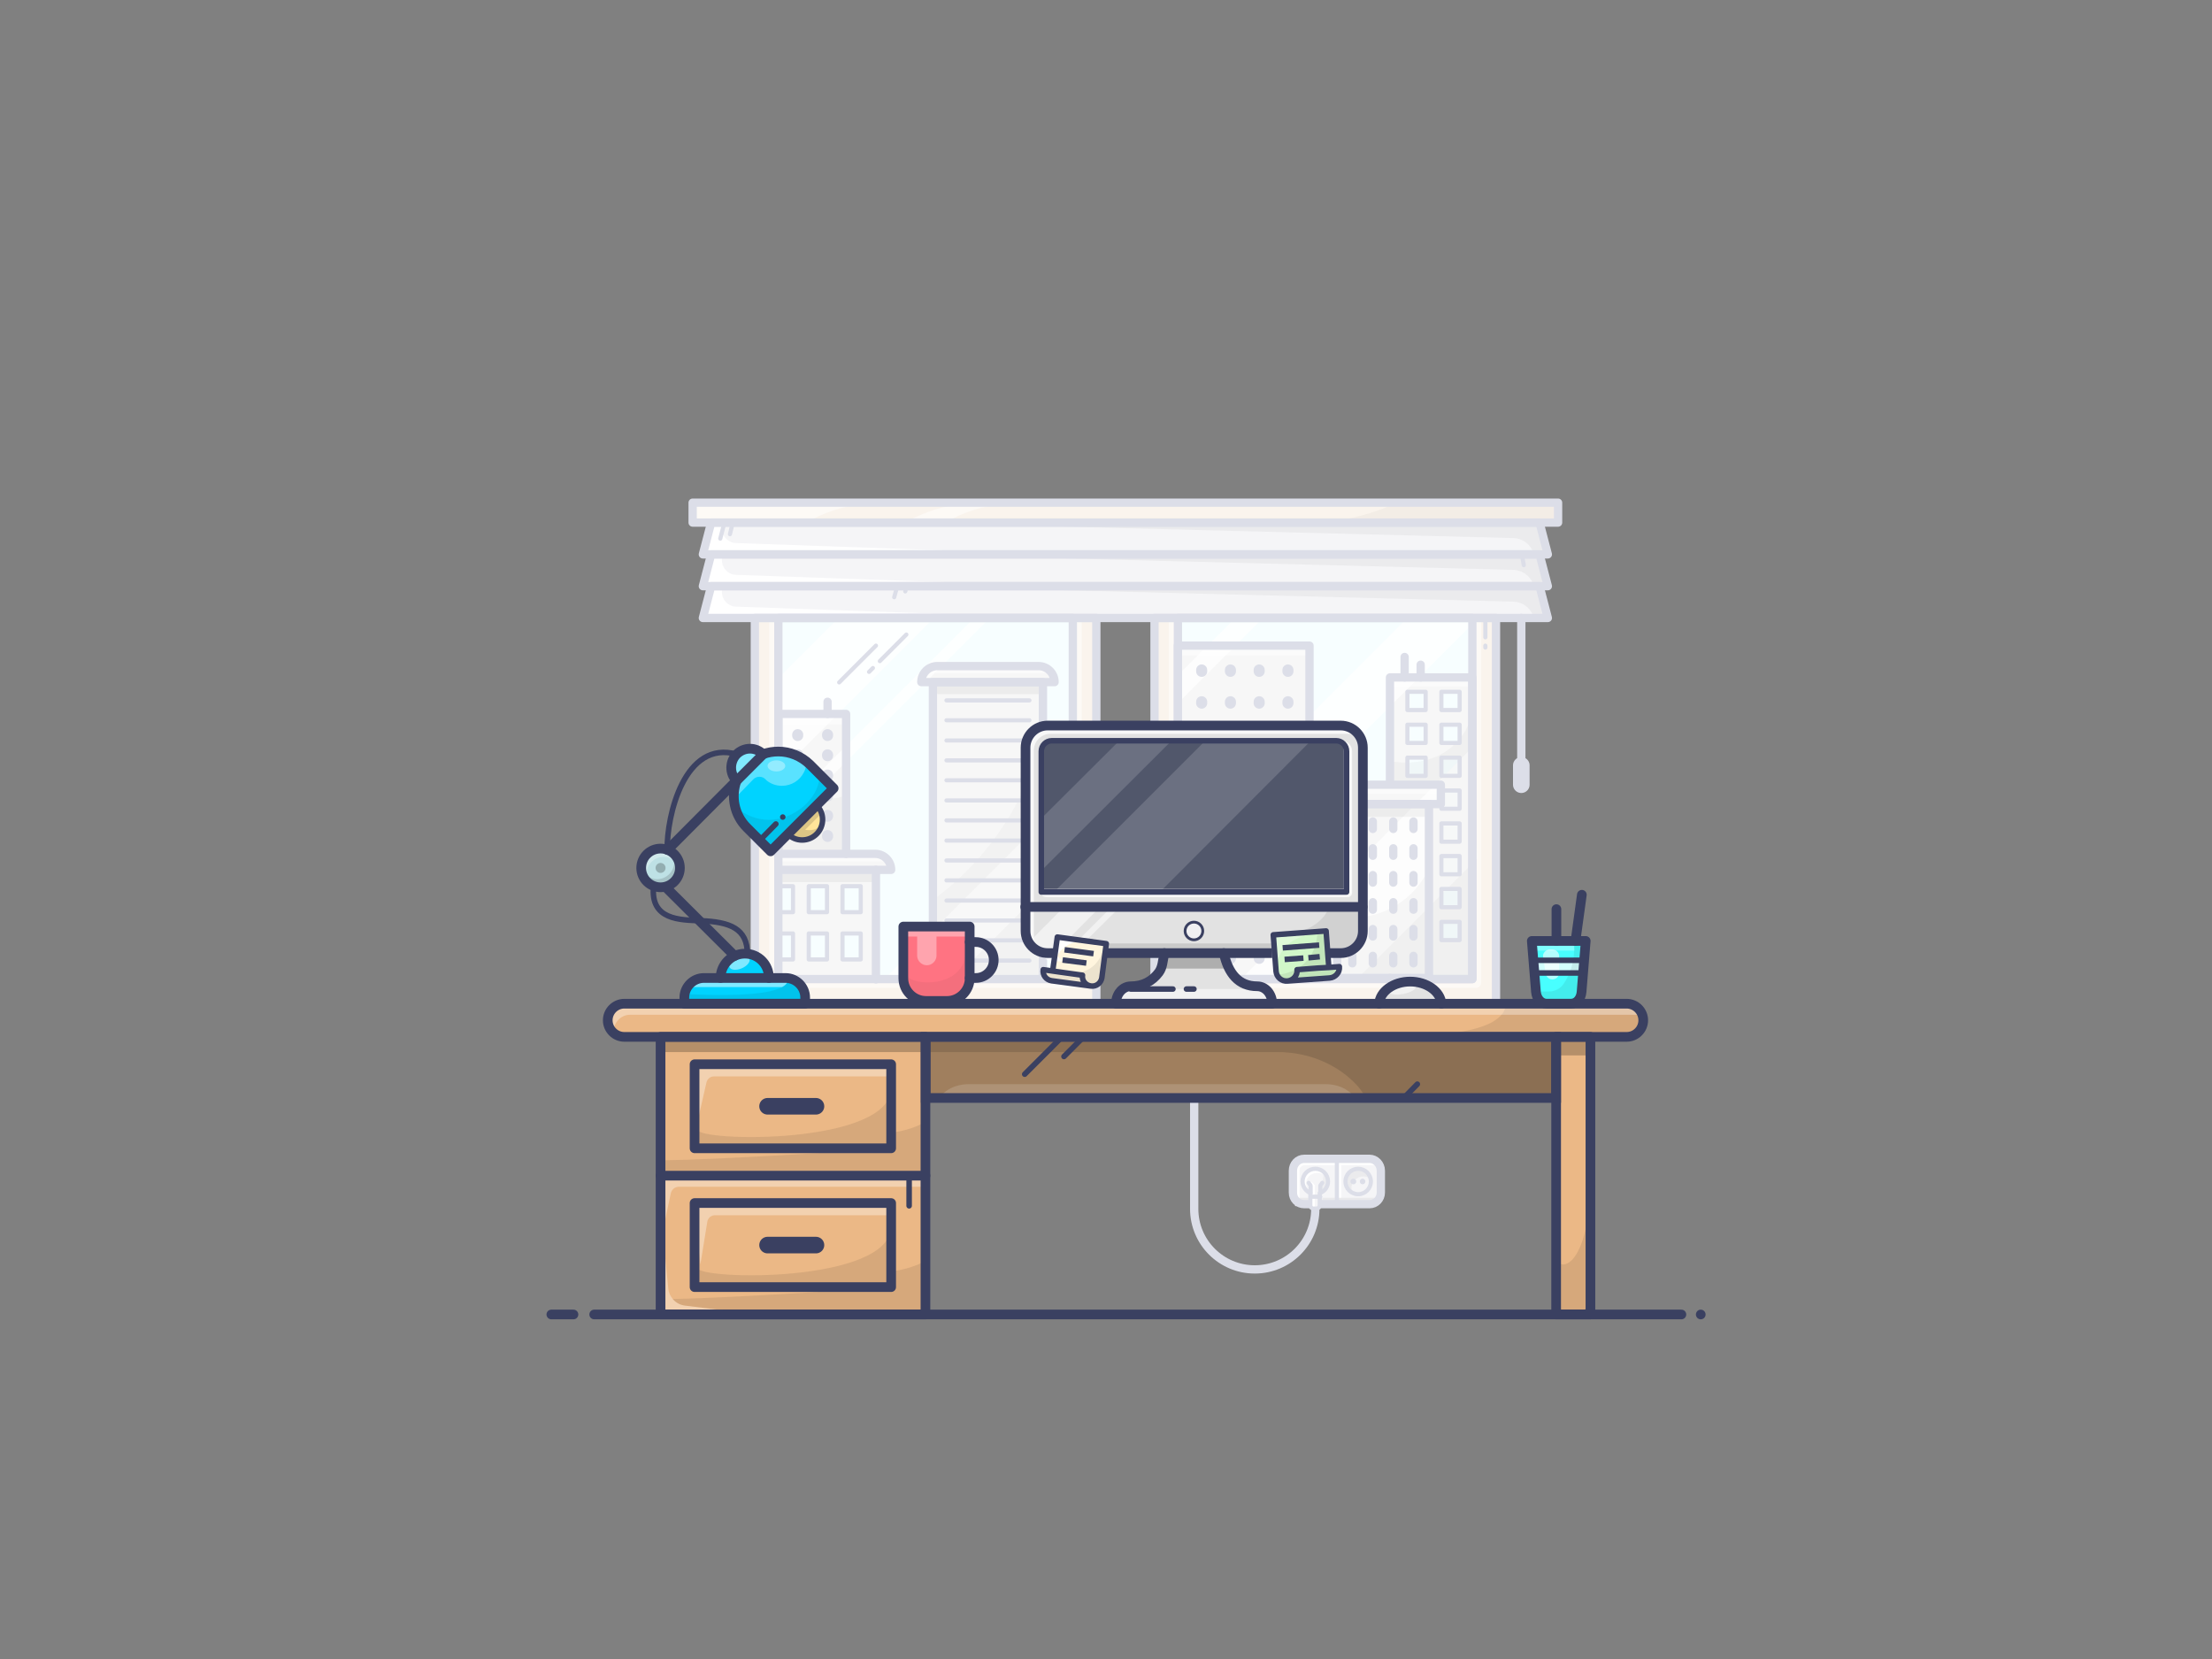 <?xml version="1.0" encoding="utf-8"?>
<!-- Generator: Adobe Illustrator 21.0.0, SVG Export Plug-In . SVG Version: 6.00 Build 0)  -->
<svg version="1.1" xmlns="http://www.w3.org/2000/svg" xmlns:xlink="http://www.w3.org/1999/xlink" x="0px" y="0px"
	 viewBox="0 0 800 600" style="enable-background:new 0 0 800 600;" xml:space="preserve">
<rect x="0" y="0" width="800" height="600" fill="#808080" stroke="none"/>
<style type="text/css">
	.st0{fill:#FAF4ED;}
	.st1{fill:#F5F5F7;}
	.st2{fill:#F7F7F7;}
	.st3{fill:#F7FEFF;}
	.st4{opacity:4.000000e-02;fill:#141414;}
	.st5{fill:#FFFFFF;}
	.st6{opacity:5.000000e-02;fill:#141414;}
	.st7{opacity:3.000000e-02;fill:#141414;}
	.st8{opacity:0.5;fill:#FFFFFF;}
	.st9{opacity:0.75;fill:#FFFFFF;}
	.st10{opacity:0.7;fill:#FFFFFF;}
	.st11{opacity:2.000000e-02;fill:#141414;}
	.st12{fill:#141414;}
	.st13{fill:none;stroke:#DCDEE8;stroke-width:3;stroke-linecap:round;stroke-linejoin:round;stroke-miterlimit:10;}
	.st14{fill:none;stroke:#DCDEE8;stroke-width:6;stroke-linecap:round;stroke-linejoin:round;stroke-miterlimit:10;}
	.st15{fill:none;stroke:#DCDEE8;stroke-width:1.5;stroke-linecap:round;stroke-linejoin:round;stroke-miterlimit:10;}
	.st16{fill:none;stroke:#DCDEE8;stroke-width:4;stroke-linecap:round;stroke-linejoin:round;stroke-miterlimit:10;}
	.st17{fill:none;stroke:#DCDEE8;stroke-width:2;stroke-linecap:round;stroke-linejoin:round;stroke-miterlimit:10;}
	.st18{fill:none;stroke:#DCDEE8;stroke-width:3;stroke-linejoin:round;stroke-miterlimit:10;}
	.st19{fill:#EBB886;}
	.st20{fill:#48FFFF;}
	.st21{fill:#D2FFFE;}
	.st22{fill:#E2E2E2;}
	.st23{fill:#51576B;}
	.st24{fill:#D1F7C9;}
	.st25{fill:#FFF5DE;}
	.st26{fill:#FF7382;}
	.st27{fill:#00D3FF;}
	.st28{fill:#FFE499;}
	.st29{fill:#BEE1E5;}
	.st30{opacity:0.35;fill:#141414;}
	.st31{opacity:0.35;fill:#FFFFFF;}
	.st32{opacity:0.15;fill:#FFFFFF;}
	.st33{opacity:8.000000e-02;fill:#141414;}
	.st34{opacity:0.12;fill:#141414;}
	.st35{opacity:0.3;fill:#FFFFFF;}
	.st36{opacity:0.25;fill:#141414;}
	.st37{opacity:0.15;fill:#141414;}
	.st38{opacity:0.1;fill:#141414;}
	.st39{opacity:0.59;fill:#FFFFFF;}
	.st40{fill:none;stroke:#3A4061;stroke-width:2;stroke-linecap:round;stroke-linejoin:round;stroke-miterlimit:10;}
	.st41{fill:none;stroke:#3A4061;stroke-width:4;stroke-linecap:round;stroke-linejoin:round;stroke-miterlimit:10;}
	.st42{fill:#F0F0F2;stroke:#3A4061;stroke-miterlimit:10;}
	.st43{fill:none;stroke:#3A4061;stroke-width:6;stroke-linecap:round;stroke-linejoin:round;stroke-miterlimit:10;}
	.st44{fill:none;stroke:#3A4061;stroke-width:2;stroke-linejoin:round;stroke-miterlimit:10;}
	.st45{fill:none;stroke:#3A4061;stroke-width:3.5;stroke-linejoin:round;stroke-miterlimit:10;}
	.st46{fill:none;stroke:#3A4061;stroke-width:3.5;stroke-linecap:round;stroke-linejoin:round;stroke-miterlimit:10;}
	.st47{fill:none;stroke:#3A4061;stroke-width:3.5;stroke-miterlimit:10;}
</style>
<g id="background">
	<g id="colors_1_">
		<g id="XMLID_2_">
			<g>
				<polygon class="st0" points="563.5,181.8 563.5,189 556.8,189 265,189 262,189 257.2,189 250.5,189 250.5,181.8 				"/>
				<polygon class="st1" points="556.8,189 559.8,200.5 556.8,200.5 550.4,200.5 257.2,200.5 254.2,200.5 257.2,189 262,189 
					265,189 				"/>
				<polygon class="st1" points="556.8,200.5 559.8,212 556.8,212 327.9,212 324.5,212 257.2,212 254.2,212 257.2,200.5 
					550.4,200.5 				"/>
				<polygon class="st1" points="556.8,212 559.8,223.5 550.2,223.5 541,223.5 537.2,223.5 532.5,223.5 426,223.5 417.5,223.5 
					396.5,223.5 388,223.5 281.5,223.5 273,223.5 254.2,223.5 257.2,212 324.5,212 327.9,212 				"/>
				<polygon class="st0" points="541,223.5 541,363 417.5,363 417.5,223.5 426,223.5 426,233.5 426,354.1 473.7,354.1 502.7,354.1 
					532.5,354.1 532.5,245 532.5,223.5 537.2,223.5 				"/>
				<path class="st2" d="M532.5,245v109.1h-29.9v-0.4h14.1v-62.9h4.3v-7h-18.4v-0.2V245h5.3h5.8H532.5z M527.9,340v-6.6h-6.6v6.6
					H527.9z M527.9,328.1v-6.6h-6.6v6.6H527.9z M527.9,316.2v-6.6h-6.6v6.6H527.9z M527.9,304.3v-6.6h-6.6v6.6H527.9z M527.9,292.4
					v-6.6h-6.6v6.6H527.9z M527.9,280.5V274h-6.6v6.6H527.9z M527.9,268.6v-6.6h-6.6v6.6H527.9z M527.9,256.8v-6.6h-6.6v6.6H527.9z
					 M515.6,280.5V274H509v6.6H515.6z M515.6,268.6v-6.6H509v6.6H515.6z M515.6,256.8v-6.6H509v6.6H515.6z"/>
				<polygon class="st3" points="532.5,223.5 532.5,245 513.8,245 508,245 502.7,245 502.7,283.6 502.7,283.8 479.3,283.8 
					479.3,290.8 483.5,290.8 483.5,353.7 502.7,353.7 502.7,354.1 473.7,354.1 473.7,233.5 426,233.5 426,223.5 				"/>
				<rect x="521.3" y="333.4" class="st3" width="6.6" height="6.6"/>
				<rect x="521.3" y="321.5" class="st3" width="6.6" height="6.6"/>
				<rect x="521.3" y="309.6" class="st3" width="6.6" height="6.6"/>
				<rect x="521.3" y="297.8" class="st3" width="6.6" height="6.6"/>
				<rect x="521.3" y="285.9" class="st3" width="6.6" height="6.6"/>
				<rect x="521.3" y="274" class="st3" width="6.6" height="6.6"/>
				<rect x="521.3" y="262.1" class="st3" width="6.6" height="6.6"/>
				<rect x="521.3" y="250.2" class="st3" width="6.6" height="6.6"/>
				<polygon class="st2" points="521,283.8 521,290.8 516.8,290.8 483.5,290.8 479.3,290.8 479.3,283.8 502.7,283.8 				"/>
				<polygon class="st2" points="516.8,290.8 516.8,353.7 502.7,353.7 483.5,353.7 483.5,290.8 				"/>
				<rect x="509" y="274" class="st3" width="6.6" height="6.6"/>
				<rect x="509" y="262.1" class="st3" width="6.6" height="6.6"/>
				<rect x="509" y="250.2" class="st3" width="6.6" height="6.6"/>
				<path class="st1" d="M499.5,423.4v7.9c0,2.4-1.9,4.2-4.1,4.2h-11.8v-16.4h11.8C497.6,419.1,499.5,421,499.5,423.4z M495.7,427.3
					c0-2.5-2-4.6-4.6-4.6c-2.5,0-4.6,2-4.6,4.6c0,2.5,2.1,4.6,4.6,4.6C493.7,431.9,495.7,429.9,495.7,427.3z"/>
				<path class="st1" d="M491.2,422.8c2.5,0,4.6,2,4.6,4.6c0,2.5-2,4.6-4.6,4.6c-2.5,0-4.6-2-4.6-4.6
					C486.6,424.8,488.6,422.8,491.2,422.8z"/>
				<path class="st1" d="M483.5,419.1v16.4h-6h0v-2.7v-1.3c1.7-0.7,2.8-2.3,2.8-4.2c0-2.5-2-4.6-4.6-4.6c-2.5,0-4.6,2-4.6,4.6
					c0,1.9,1.2,3.5,2.8,4.2v1.3v2.7h-0.5h-1.9c-2.3,0-4.1-1.9-4.1-4.2v-7.9c0-2.4,1.8-4.3,4.1-4.3H483.5z"/>
				<path class="st1" d="M480.3,427.3c0,1.9-1.2,3.5-2.8,4.2v1.3H474v-1.3c-1.7-0.7-2.8-2.3-2.8-4.2c0-2.5,2-4.6,4.6-4.6
					C478.3,422.8,480.3,424.8,480.3,427.3z"/>
				<path class="st1" d="M477.5,435.5v0.4c0,0.7-0.5,1.2-1.2,1.2h-1c-0.7,0-1.2-0.5-1.2-1.2v-0.4v-2.7h3.5V435.5z"/>
				<rect x="426" y="233.5" class="st2" width="47.6" height="120.6"/>
				<polygon class="st0" points="396.5,223.5 396.5,363 273,363 273,223.5 281.5,223.5 281.5,258.2 281.5,308.8 281.5,314.6 
					281.5,320.5 281.5,329.9 281.5,337.5 281.5,347 281.5,354.1 316.8,354.1 337.4,354.1 377.2,354.1 388,354.1 388,223.5 				"/>
				<path class="st3" d="M388,223.5v130.6h-10.8V246.7h-39.7v107.4h-20.6v-39.5h0h5.4c0-3.2-2.6-5.8-5.8-5.8H306v-50.6h-24.5v-34.7
					H388z M333.2,246.3h48.2c0-3.2-2.6-5.8-5.8-5.8H339c-1.6,0-3.1,0.6-4.1,1.7C333.9,243.2,333.2,244.7,333.2,246.3z"/>
				<path class="st2" d="M381.4,246.3h-48.2c0-1.6,0.6-3,1.7-4.1c1-1.1,2.5-1.7,4.1-1.7h36.6C378.8,240.5,381.4,243.1,381.4,246.3z"
					/>
				<rect x="337.4" y="246.7" class="st2" width="39.7" height="107.4"/>
				<path class="st2" d="M322.2,314.6h-5.4h0h-35.1h-0.3v-5.8H306h10.4C319.6,308.8,322.2,311.4,322.2,314.6z"/>
				<path class="st2" d="M316.8,314.6v39.5h-35.3V347h5.3v-9.4h-5.3v-7.6h5.3v-9.4h-5.3v-5.9h0.3H316.8z M311.3,347v-9.4h-6.6v9.4
					H311.3z M311.3,329.9v-9.4h-6.6v9.4H311.3z M299.1,347v-9.4h-6.6v9.4H299.1z M299.1,329.9v-9.4h-6.6v9.4H299.1z"/>
				<rect x="304.7" y="337.5" class="st3" width="6.6" height="9.4"/>
				<rect x="304.7" y="320.5" class="st3" width="6.6" height="9.4"/>
				<rect x="281.5" y="258.2" class="st2" width="24.5" height="50.6"/>
				<rect x="292.5" y="337.5" class="st3" width="6.6" height="9.4"/>
				<rect x="292.5" y="320.5" class="st3" width="6.6" height="9.4"/>
				<rect x="281.5" y="337.5" class="st3" width="5.3" height="9.4"/>
				<rect x="281.5" y="320.5" class="st3" width="5.3" height="9.4"/>
			</g>
			<g>
			</g>
		</g>
	</g>
	<g id="shadows_1_">
		<path class="st4" d="M489.1,431.4c-1.7-4.7,3.7-7.5,6.5-5l-2.1-3l-4.4-0.4l-1.8,1.9l-0.7,2.4l0.8,2.6L489.1,431.4z"/>
		<path class="st5" d="M473.5,431.4c-4.2-7,4.7-9.4,6.5-5l-2.1-3l-4.4-0.4l-1.8,1.9l-0.7,2.4l0.8,2.6L473.5,431.4z"/>
		<rect x="483.5" y="419.1" class="st5" width="1.6" height="14.1"/>
		<path class="st5" d="M498.6,419.9H470v-0.8h-1.6v17.1h1.6v-13c0-1,0.8-1.8,1.8-1.8h26.9V419.9z"/>
		<path class="st5" d="M475.4,428.5L475.4,428.5c-0.5-0.7-1.2-1.2-2.1-1.4l0,0l0.7,1.7l0.4,8h1.1v-7.8
			C475.5,428.9,475.5,428.7,475.4,428.5z"/>
		<rect x="478.2" y="433.2" class="st6" width="20.4" height="1.8"/>
		<rect x="469.5" y="433.2" class="st6" width="4.5" height="1.8"/>
		<path class="st7" d="M477.3,429.7c0.9-2.4,1.5-2.8,1.2-6.2l1.5,2.9l-0.4,3.3l-1.5,1.5l-0.7,1.1l-0.2-1.7V429.7"/>
		<path class="st5" d="M354,222.5l-87.8-3.1c-3.3-0.1-5.7-3.2-5-6.5l0,0V212h-4.9l-2.2,11.5h4.7l0,0L354,222.5z"/>
		<path class="st5" d="M354,211l-87.8-3.1c-3.3-0.1-5.7-3.2-5-6.5l0,0v-0.9h-4.9l-2.2,11.5h4.7l0,0L354,211z"/>
		<path class="st5" d="M354,199.5l-87.8-3.1c-3.3-0.1-5.7-3.2-5-6.5l0,0V189h-4.9l-2.2,11.5h4.7l0,0L354,199.5z"/>
		<path class="st4" d="M327.4,189l219.9,5.6c3.5,0.1,6.6,2.5,7.4,5.9l0,0h5.1l-3-11.5h-81H327.4z"/>
		<path class="st4" d="M327.4,200.5l219.9,5.6c3.5,0.1,6.6,2.5,7.4,5.9l0,0h5.1l-3-11.5h-81H327.4z"/>
		<path class="st4" d="M327.4,212l219.9,5.6c3.5,0.1,6.6,2.5,7.4,5.9l0,0h5.1l-3-11.5h-81H327.4z"/>
		<path class="st7" d="M505,181.8c-6.9,3.5-26.8,11.1-58.5,6.5l15.2,1.2h101.8v-7.8H505z"/>
		<path class="st8" d="M323.5,181.8c-5.8-0.4-18.7-0.3-32,7.2h-41v-7.2H323.5z"/>
		<path class="st8" d="M396,181.8h-7.3C391.7,181.6,394.2,181.6,396,181.8z"/>
		<path class="st8" d="M366.5,181.8c-6.6,0.4-15.6,2-24.7,7.2h-14.4c9.1-5.2,18.1-6.9,24.7-7.2H366.5z"/>
		<path class="st8" d="M410.4,181.8h-7.3C406.1,181.6,408.6,181.6,410.4,181.8z"/>
		<path class="st8" d="M388,223.8v130.1H281.5V223.8h-3.3v130.1v1.1c0,1.2,1,2.3,2.3,2.3H388h1.3l0,0c1.1,0,1.9-0.9,1.9-1.9V223.8
			H388z"/>
		<path class="st8" d="M532.5,223.8v130.1H426V223.8h-3.3v130.1v1.1c0,1.2,1,2.3,2.3,2.3h107.5h1.3c1.1,0,1.9-0.9,1.9-1.9V223.8
			H532.5z"/>
		<polygon class="st9" points="303.8,223 281.3,245.5 281.3,280 337.4,223.9 		"/>
		<polygon class="st9" points="352,223.8 281.1,294.6 281.1,300.4 357.5,224 		"/>
		<polygon class="st10" points="388,285.9 319.2,354.7 344.3,354.7 387.9,311.1 		"/>
		<polygon class="st9" points="509,223.5 425.2,307.3 425.2,332.9 533.5,224.7 		"/>
		<polygon class="st9" points="446.5,223.8 426.2,244 426.2,254.1 457.1,223.2 		"/>
		<polygon class="st10" points="532.5,270.3 448.5,354.4 490.5,354.4 534.3,310.5 		"/>
		<rect x="281.5" y="314.8" class="st6" width="35.3" height="4.2"/>
		<rect x="337.4" y="246.8" class="st6" width="39.7" height="4.2"/>
		<rect x="483.5" y="291.2" class="st6" width="33.2" height="4.2"/>
		<path class="st11" d="M377.2,266c-9,35.3-31.6,53.5-39.7,59.4v28.4H377L377.2,266z"/>
		<path class="st7" d="M281,269.8c4.2,14.5,15,22.1,25,17.8v21.2h-24.4L281,269.8z"/>
		<rect x="281.3" y="258.2" class="st8" width="24.7" height="3.8"/>
		<rect x="335.4" y="240.9" class="st8" width="44.2" height="2.5"/>
		<rect x="479.3" y="283.8" class="st8" width="41.7" height="3.2"/>
		<rect x="502.1" y="245" class="st8" width="30.4" height="3.2"/>
		<rect x="426.5" y="233.8" class="st8" width="47.2" height="3.2"/>
		<rect x="281.8" y="308.3" class="st8" width="37.8" height="3.2"/>
		<path class="st7" d="M516.7,314.3c-6.2,13.1-20.5,19.9-33.5,16.7v22.7h34.4L516.7,314.3z"/>
		<path class="st12" d="M502.7,277.3"/>
		<path class="st7" d="M532.5,256.7c0,5.3-7.4,22.1-29.9,18.6v8H521v7.1h-4.3v51.7v11.9h15.8L532.5,256.7z"/>
	</g>
	<g id="lines_1_">
		<rect x="273" y="223.5" class="st13" width="123.5" height="139.5"/>
		<rect x="250.5" y="181.8" class="st13" width="313" height="7.2"/>
		<rect x="281.5" y="223.5" class="st13" width="106.5" height="130.6"/>
		<rect x="426" y="223.5" class="st13" width="106.5" height="130.6"/>
		
			<rect x="417.5" y="223.5" transform="matrix(-1 -4.969992e-11 4.969992e-11 -1 958.549 586.5)" class="st13" width="123.5" height="139.5"/>
		<line class="st13" x1="550.2" y1="223.5" x2="550.2" y2="276.8"/>
		<line class="st14" x1="550.2" y1="276.8" x2="550.2" y2="283.8"/>
		<line class="st13" x1="489.1" y1="297.1" x2="489.1" y2="299.8"/>
		<line class="st13" x1="496.5" y1="297.1" x2="496.5" y2="299.8"/>
		<line class="st13" x1="503.9" y1="297.1" x2="503.9" y2="299.8"/>
		<line class="st13" x1="511.2" y1="297.1" x2="511.2" y2="299.8"/>
		<polygon class="st13" points="559.8,200.5 254.2,200.5 257.2,189 556.8,189 		"/>
		<polygon class="st13" points="559.8,212 254.2,212 257.2,200.5 556.8,200.5 		"/>
		<polygon class="st13" points="559.8,223.5 254.2,223.5 257.2,212 556.8,212 		"/>
		<polyline class="st13" points="502.7,283.6 502.7,245 532.5,245 532.5,354.1 502.7,354.1 502.7,353.7 		"/>
		<rect x="426" y="233.5" class="st13" width="47.6" height="120.6"/>
		<rect x="483.6" y="290.8" class="st13" width="33.2" height="62.9"/>
		<rect x="479.3" y="283.8" class="st13" width="41.8" height="7"/>
		<path class="st13" d="M381.4,246.7h-48.2l0,0c0-3.2,2.6-5.8,5.8-5.8h36.6C378.8,240.9,381.4,243.5,381.4,246.7L381.4,246.7z"/>
		<path class="st13" d="M281.8,308.8h17.7h17c3.2,0,5.8,2.6,5.8,5.8h-5.3h-35.1h-0.3"/>
		<line class="st13" x1="508" y1="237.6" x2="508" y2="245"/>
		<line class="st13" x1="513.8" y1="240.4" x2="513.8" y2="245"/>
		<rect x="509" y="250.2" class="st15" width="6.6" height="6.6"/>
		<rect x="521.3" y="250.2" class="st15" width="6.6" height="6.6"/>
		<rect x="509" y="262.1" class="st15" width="6.6" height="6.6"/>
		<rect x="521.3" y="262.1" class="st15" width="6.6" height="6.6"/>
		<rect x="509" y="274" class="st15" width="6.6" height="6.6"/>
		<rect x="521.3" y="274" class="st15" width="6.6" height="6.6"/>
		<rect x="292.5" y="320.5" class="st15" width="6.6" height="9.4"/>
		<rect x="304.7" y="320.5" class="st15" width="6.6" height="9.4"/>
		<rect x="292.5" y="337.6" class="st15" width="6.6" height="9.4"/>
		<rect x="304.7" y="337.6" class="st15" width="6.6" height="9.4"/>
		<rect x="281.5" y="320.5" class="st15" width="5.3" height="9.4"/>
		<rect x="281.5" y="337.6" class="st15" width="5.3" height="9.4"/>
		<rect x="521.3" y="285.9" class="st15" width="6.6" height="6.6"/>
		<rect x="521.3" y="297.8" class="st15" width="6.6" height="6.6"/>
		<rect x="521.3" y="309.6" class="st15" width="6.6" height="6.6"/>
		<rect x="521.3" y="321.5" class="st15" width="6.6" height="6.6"/>
		<rect x="521.3" y="333.4" class="st15" width="6.6" height="6.6"/>
		<line class="st13" x1="489.1" y1="306.8" x2="489.1" y2="309.5"/>
		<line class="st13" x1="496.5" y1="306.8" x2="496.5" y2="309.5"/>
		<line class="st13" x1="503.9" y1="306.8" x2="503.9" y2="309.5"/>
		<line class="st13" x1="511.2" y1="306.8" x2="511.2" y2="309.5"/>
		<line class="st13" x1="489.1" y1="316.5" x2="489.1" y2="319.2"/>
		<line class="st13" x1="496.5" y1="316.5" x2="496.5" y2="319.2"/>
		<line class="st13" x1="503.9" y1="316.5" x2="503.9" y2="319.2"/>
		<line class="st13" x1="511.2" y1="316.5" x2="511.2" y2="319.2"/>
		<line class="st13" x1="489.1" y1="326.3" x2="489.1" y2="329"/>
		<line class="st13" x1="496.5" y1="326.3" x2="496.5" y2="329"/>
		<line class="st13" x1="503.9" y1="326.3" x2="503.9" y2="329"/>
		<line class="st13" x1="511.2" y1="326.3" x2="511.2" y2="329"/>
		<line class="st13" x1="489.1" y1="336" x2="489.1" y2="338.7"/>
		<line class="st13" x1="496.5" y1="336" x2="496.5" y2="338.7"/>
		<line class="st13" x1="503.9" y1="336" x2="503.9" y2="338.7"/>
		<line class="st13" x1="511.2" y1="336" x2="511.2" y2="338.7"/>
		<line class="st13" x1="489.1" y1="345.7" x2="489.1" y2="348.4"/>
		<line class="st13" x1="496.5" y1="345.7" x2="496.5" y2="348.4"/>
		<line class="st13" x1="503.9" y1="345.7" x2="503.9" y2="348.4"/>
		<line class="st13" x1="511.2" y1="345.7" x2="511.2" y2="348.4"/>
		<line class="st16" x1="434.6" y1="242.3" x2="434.6" y2="242.8"/>
		<line class="st16" x1="445" y1="242.3" x2="445" y2="242.8"/>
		<line class="st16" x1="455.4" y1="242.3" x2="455.4" y2="242.8"/>
		<line class="st16" x1="465.8" y1="242.3" x2="465.8" y2="242.8"/>
		<line class="st16" x1="434.6" y1="253.8" x2="434.6" y2="254.3"/>
		<line class="st16" x1="445" y1="253.8" x2="445" y2="254.3"/>
		<line class="st16" x1="455.4" y1="253.8" x2="455.4" y2="254.3"/>
		<line class="st16" x1="465.8" y1="253.8" x2="465.8" y2="254.3"/>
		<line class="st16" x1="434.6" y1="265.3" x2="434.6" y2="265.8"/>
		<line class="st16" x1="445" y1="265.3" x2="445" y2="265.8"/>
		<line class="st16" x1="455.4" y1="265.3" x2="455.4" y2="265.8"/>
		<line class="st16" x1="465.8" y1="265.3" x2="465.8" y2="265.8"/>
		<line class="st16" x1="434.6" y1="276.8" x2="434.6" y2="277.3"/>
		<line class="st16" x1="445" y1="276.8" x2="445" y2="277.3"/>
		<line class="st16" x1="455.4" y1="276.8" x2="455.4" y2="277.3"/>
		<line class="st16" x1="465.8" y1="276.8" x2="465.8" y2="277.3"/>
		<line class="st16" x1="434.6" y1="288.3" x2="434.6" y2="288.8"/>
		<line class="st16" x1="445" y1="288.3" x2="445" y2="288.8"/>
		<line class="st16" x1="455.4" y1="288.3" x2="455.4" y2="288.8"/>
		<line class="st16" x1="465.8" y1="288.3" x2="465.8" y2="288.8"/>
		<line class="st16" x1="434.6" y1="299.8" x2="434.6" y2="300.3"/>
		<line class="st16" x1="445" y1="299.8" x2="445" y2="300.3"/>
		<line class="st16" x1="288.5" y1="265.7" x2="288.5" y2="266"/>
		<line class="st16" x1="299.3" y1="265.7" x2="299.3" y2="266"/>
		<line class="st16" x1="288.5" y1="273" x2="288.5" y2="273.3"/>
		<line class="st16" x1="299.3" y1="273" x2="299.3" y2="273.3"/>
		<line class="st16" x1="288.5" y1="280.3" x2="288.5" y2="280.6"/>
		<line class="st16" x1="299.3" y1="280.3" x2="299.3" y2="280.6"/>
		<line class="st16" x1="288.5" y1="287.6" x2="288.5" y2="287.9"/>
		<line class="st16" x1="299.3" y1="287.6" x2="299.3" y2="287.9"/>
		<line class="st16" x1="288.5" y1="294.9" x2="288.5" y2="295.2"/>
		<line class="st16" x1="299.3" y1="294.9" x2="299.3" y2="295.2"/>
		<line class="st16" x1="288.5" y1="302.2" x2="288.5" y2="302.5"/>
		<line class="st16" x1="299.3" y1="302.2" x2="299.3" y2="302.5"/>
		<line class="st16" x1="455.4" y1="299.8" x2="455.4" y2="300.3"/>
		<line class="st16" x1="465.8" y1="299.8" x2="465.8" y2="300.3"/>
		<line class="st16" x1="434.6" y1="323.1" x2="434.6" y2="323.6"/>
		<line class="st16" x1="445" y1="323.1" x2="445" y2="323.6"/>
		<line class="st16" x1="455.4" y1="323.1" x2="455.4" y2="323.6"/>
		<line class="st16" x1="465.8" y1="323.1" x2="465.8" y2="323.6"/>
		<line class="st16" x1="434.6" y1="334.6" x2="434.6" y2="335.1"/>
		<line class="st16" x1="445" y1="334.6" x2="445" y2="335.1"/>
		<line class="st16" x1="455.4" y1="334.6" x2="455.4" y2="335.1"/>
		<line class="st16" x1="465.8" y1="334.6" x2="465.8" y2="335.1"/>
		<line class="st16" x1="434.6" y1="311.3" x2="434.6" y2="311.8"/>
		<line class="st16" x1="445" y1="311.3" x2="445" y2="311.8"/>
		<line class="st16" x1="455.4" y1="311.3" x2="455.4" y2="311.8"/>
		<line class="st16" x1="465.8" y1="311.3" x2="465.8" y2="311.8"/>
		<line class="st16" x1="434.6" y1="322.8" x2="434.6" y2="323.3"/>
		<line class="st16" x1="445" y1="322.8" x2="445" y2="323.3"/>
		<line class="st16" x1="455.4" y1="322.8" x2="455.4" y2="323.3"/>
		<line class="st16" x1="465.8" y1="322.8" x2="465.8" y2="323.3"/>
		<line class="st16" x1="434.6" y1="346.1" x2="434.6" y2="346.6"/>
		<line class="st16" x1="445" y1="346.1" x2="445" y2="346.6"/>
		<line class="st16" x1="455.4" y1="346.1" x2="455.4" y2="346.6"/>
		<line class="st16" x1="465.8" y1="346.1" x2="465.8" y2="346.6"/>
		<line class="st15" x1="262" y1="189" x2="260.5" y2="194.8"/>
		<line class="st15" x1="324.5" y1="212" x2="323.4" y2="216"/>
		<line class="st15" x1="327.9" y1="212" x2="327.4" y2="213.9"/>
		<line class="st15" x1="265" y1="189" x2="264" y2="193.2"/>
		<polyline class="st13" points="337.4,354.1 337.4,246.7 377.2,246.7 377.2,353.7 		"/>
		<path class="st13" d="M360.4,354.1"/>
		<line class="st13" x1="316.8" y1="314.6" x2="316.8" y2="354.2"/>
		<polyline class="st13" points="306,308.8 306,258.2 281.5,258.2 281.5,305.3 281.5,308.8 		"/>
		<line class="st15" x1="342.3" y1="253.3" x2="372.3" y2="253.3"/>
		<line class="st15" x1="342.3" y1="260.5" x2="372.3" y2="260.5"/>
		<line class="st15" x1="342.3" y1="267.8" x2="372.3" y2="267.8"/>
		<line class="st15" x1="342.3" y1="275" x2="372.3" y2="275"/>
		<line class="st15" x1="342.3" y1="282.2" x2="372.3" y2="282.2"/>
		<line class="st15" x1="342.3" y1="289.5" x2="372.3" y2="289.5"/>
		<line class="st15" x1="342.3" y1="296.7" x2="372.3" y2="296.7"/>
		<line class="st15" x1="342.3" y1="304" x2="372.3" y2="304"/>
		<line class="st15" x1="342.3" y1="311.2" x2="372.3" y2="311.2"/>
		<line class="st15" x1="342.3" y1="318.4" x2="372.3" y2="318.4"/>
		<line class="st15" x1="342.3" y1="325.7" x2="372.3" y2="325.7"/>
		<line class="st15" x1="342.3" y1="332.9" x2="372.3" y2="332.9"/>
		<line class="st15" x1="342.3" y1="340.1" x2="372.3" y2="340.1"/>
		<line class="st15" x1="342.3" y1="347.4" x2="372.3" y2="347.4"/>
		<line class="st13" x1="299.3" y1="253.8" x2="299.3" y2="258.2"/>
		<line class="st15" x1="316.8" y1="233.5" x2="303.5" y2="246.8"/>
		<line class="st15" x1="327.8" y1="229.5" x2="318.2" y2="239.1"/>
		<line class="st15" x1="315.7" y1="241.6" x2="314.3" y2="243"/>
		<line class="st15" x1="537.2" y1="233.5" x2="537.2" y2="234.2"/>
		<line class="st15" x1="537.2" y1="223.5" x2="537.2" y2="230.5"/>
		<line class="st15" x1="550.4" y1="200.5" x2="551.1" y2="204.4"/>
		<line class="st17" x1="489.4" y1="427.3" x2="489.5" y2="427.3"/>
		<circle class="st15" cx="491.2" cy="427.3" r="4.6"/>
		<line class="st17" x1="492.8" y1="427.3" x2="492.8" y2="427.3"/>
		<path class="st18" d="M477.5,435.5h17.8c2.3,0,4.1-1.9,4.1-4.2v-7.9c0-2.4-1.9-4.3-4.1-4.3h-11.8h-11.8c-2.3,0-4.1,1.9-4.1,4.3
			v7.9c0,2.4,1.8,4.2,4.1,4.2h1.9"/>
		<path class="st15" d="M480.3,427.3c0-2.5-2-4.6-4.6-4.6c-2.5,0-4.6,2-4.6,4.6c0,1.9,1.2,3.5,2.8,4.2v4.4c0,0.7,0.5,1.2,1.2,1.2h1
			c0.7,0,1.2-0.5,1.2-1.2v-4.4C479.1,430.9,480.3,429.2,480.3,427.3z"/>
		<path class="st15" d="M473.3,427.8c0.3,0.3,0.7,1,0.7,1v2.7"/>
		<path class="st15" d="M478.2,427.8c-0.3,0.3-0.7,1-0.7,1v2.7"/>
		<path class="st18" d="M475.7,437.2c0,12.1-9.8,21.9-21.9,21.9c-12.1,0-21.9-9.8-21.9-21.9v-40"/>
		<line class="st15" x1="474" y1="432.8" x2="477.5" y2="432.8"/>
		<line class="st15" x1="483.5" y1="419.1" x2="483.5" y2="435.5"/>
	</g>
</g>
<g id="main">
	<g id="colors">
		<g id="XMLID_3_">
			<g>
				<path class="st19" d="M588.3,363c3.3,0,6,2.7,6,6c0,1.7-0.7,3.2-1.8,4.2c-1.1,1.1-2.6,1.8-4.2,1.8h-13.1h-12.4h0h-228h0h-95.8
					h-13.1c-3.3,0-6-2.7-6-6c0-1.7,0.7-3.2,1.8-4.2c1.1-1.1,2.6-1.8,4.2-1.8h21.8h43.7h112.4h56.5h38.7h22.5h38h8.9H588.3z"/>
				<path class="st19" d="M575.1,375v94.2c0,3.4-2.8,6.2-6.2,6.2c-3.4,0-6.2-2.8-6.2-6.2V375H575.1z"/>
				<polygon class="st20" points="573.6,340.3 573,347.3 554.6,347.3 554.1,340.3 				"/>
				<polygon class="st21" points="573,347.3 572.6,351.9 555,351.9 554.6,347.3 				"/>
				<path class="st20" d="M572.6,351.9l-0.5,6.8c-0.2,2.4-1.8,4.3-3.8,4.3h-8.9c-2,0-3.6-1.8-3.8-4.3l-0.5-6.8H572.6z"/>
				<rect x="334.8" y="375" class="st19" width="228" height="22.1"/>
				<path class="st22" d="M521.3,363h-22.5c0.2-4.5,5.2-8,11.2-8S521.1,358.5,521.3,363z"/>
				<path class="st22" d="M492.9,328v8.7c0,4.4-3.6,8-8,8h-4.6l-0.6-8l-19.1,1.4l0.5,6.5l-0.9,0.1h-17.5h-21.5h-21.5l0.5-3.4
					l-17.7-2.4l-0.8,5.8l-0.3,0h-2.4c-4.4,0-8-3.6-8-8v-7.3V328H492.9z"/>
				<path class="st22" d="M492.9,270.4V328h-122v-57.7c0-4.4,3.6-8,8-8h106C489.3,262.4,492.9,266,492.9,270.4z M487,322.5v-50.9
					c0-2.1-1.7-3.8-3.8-3.8H380.4c-2.1,0-3.8,1.7-3.8,3.8v50.9H487z"/>
				<path class="st23" d="M487,271.6v50.9H376.7v-50.9c0-2.1,1.7-3.8,3.8-3.8h102.8C485.3,267.9,487,269.6,487,271.6z"/>
				<path class="st24" d="M484.4,349.6c0.2,2.1-1.4,3.9-3.5,4.1l-15.3,1.1c2.1-0.2,3.7-2,3.5-4.1l7.7-0.6l3.8-0.3L484.4,349.6z"/>
				<path class="st24" d="M480.3,346.1l0.3,3.8l-3.8,0.3l-7.7,0.6c0.2,2.1-1.4,3.9-3.5,4.1c-2.1,0.2-3.9-1.4-4.1-3.5l-0.5-6.7
					l-0.5-6.5l19.1-1.4l0.6,8L480.3,346.1z"/>
				<path class="st22" d="M460.1,363h-56.5c0-3.5,2.4-6.3,5.4-6.3c4.3,0,7.7-1.8,10.1-5c1.4-1.9,1.4-4.2,2-7h21.5
					c1.6,7.3,5.3,12,12.1,12c1.5,0,2.8,0.7,3.8,1.8C459.5,359.7,460.1,361.2,460.1,363z"/>
				<path class="st25" d="M400.1,341.3l-0.5,3.4l-1.2,8.8c-0.3,1.9-2,3.3-4,3c-1.9-0.3-3.3-2-3-4l-7.2-1l-3.5-0.5l0.5-3.5l0.4-2.9
					l0.8-5.8L400.1,341.3z"/>
				<path class="st25" d="M394.5,356.6l-14.2-1.9c-1.9-0.3-3.3-2-3-4l3.5,0.5l3.5,0.5l7.2,1C391.2,354.5,392.5,356.3,394.5,356.6z"
					/>
				<path class="st26" d="M350.7,335.2v18.6c0,4.5-3.7,8.2-8.2,8.2h-7.6c-4.5,0-8.2-3.7-8.2-8.2v-18.6H350.7z"/>
				<path class="st19" d="M334.7,425.2v50.2h-95.8v-50.2H334.7z M322.4,465.5v-30.5h-71.1v30.5H322.4z"/>
				<path class="st19" d="M334.7,375v50.2h-95.8V375H334.7z M322.4,415.3v-30.4h-71.1v30.4H322.4z"/>
				<rect x="251.2" y="435.1" class="st19" width="71.1" height="30.5"/>
				<rect x="251.2" y="384.9" class="st19" width="71.1" height="30.5"/>
				<path class="st27" d="M293,276.5l8.6,8.6l-6.2,6.2L285,301.7l-6.2,6.2l-8.6-8.6c-4.6-4.6-5.9-11.3-3.7-17h0l9.6-9.6l0,0
					c1.8-0.7,3.7-1,5.6-1C285.7,271.8,289.9,273.3,293,276.5z"/>
				<path class="st28" d="M295.4,291.3c1.3,1.3,2.1,3.1,2.1,5.1c0,4.1-3.3,7.4-7.4,7.4c-2,0-3.8-0.8-5.1-2.1L295.4,291.3z"/>
				<path class="st27" d="M291.2,360.8v2.2h-43.7v-2.2c0-3.9,3.2-7.1,7.1-7.1h6h17.5h6C288,353.7,291.2,356.8,291.2,360.8z"/>
				<path class="st27" d="M278.1,353.7h-17.5c0-4.8,3.9-8.8,8.8-8.8C274.2,344.9,278.1,348.8,278.1,353.7z"/>
				<path class="st27" d="M276,272.8l-9.6,9.6c-2.6-2.6-2.6-6.9,0-9.6C269.1,270.1,273.4,270.1,276,272.8L276,272.8L276,272.8z"/>
				<path class="st29" d="M238.9,306.9c3.9,0,7,3.1,7,7c0,3.8-3.1,6.9-7,6.9c-3.8,0-6.9-3.1-6.9-6.9
					C231.9,310,235.1,306.9,238.9,306.9z"/>
			</g>
			<g>
			</g>
		</g>
	</g>
	<g id="shadows">
		<rect x="334.7" y="376.7" class="st30" width="227.6" height="20"/>
		<path class="st31" d="M350.7,335.2h-23.6v3.5h4.6v6.9c0,1.9,1.6,3.5,3.5,3.5c1.9,0,3.5-1.6,3.5-3.5v-6.9h12V335.2z"/>
		<polygon class="st32" points="404.8,267.9 376.9,295.7 376.9,314.6 423.7,267.9 		"/>
		<polygon class="st32" points="435.9,267.9 380.7,323.1 419,323.1 474.5,267.5 		"/>
		<polygon class="st8" points="384.8,328 373.1,339.8 373.1,342.8 375.1,344.8 381.6,344.8 382.4,338.9 386.5,339.5 398.1,327.8 		
			"/>
		<polygon class="st8" points="401,329 389.9,340.1 392.9,340.1 404.4,328.7 		"/>
		<path class="st33" d="M465.8,337.7l13.8-1l0.6,8h4.6l6.2-2.9l1.8-5.1l0-8.7h-6.5h-5.7c-0.5,1.9-1.8,3.6-3.3,5
			C474.3,335.8,469.8,337.4,465.8,337.7"/>
		<rect x="400.3" y="341.2" class="st34" width="60.2" height="3"/>
		<path class="st33" d="M461.8,352.5c2.1,0,14.1-1.5,14.7-15.6l3.1-0.2l1,12.9h3.8l-0.4,2l-2.2,2.1l-16.2,1.2L461.8,352.5z"/>
		<path class="st35" d="M461.4,349.6l0.4-1.5c1.2-4.3,4.4-7.8,8.7-9.2l4.8-1.6l-14.7,0.8L461.4,349.6z"/>
		<path class="st33" d="M380.4,351.1c8.8,1.9,16.7,1.6,19.4-10l-2.2,14.2l-2.7,1.2l-16.2-2.5l-1.6-3.1L380.4,351.1z"/>
		<path class="st5" d="M381.1,348.3l1.3-9.4l10.2,1.4l-2.8,0.3c-3.3,0.4-6.3,2.5-7.6,5.5L381.1,348.3z"/>
		<rect x="421.1" y="343.9" class="st36" width="21.7" height="6.4"/>
		<rect x="238.9" y="374.8" class="st36" width="95.9" height="5.7"/>
		<path class="st33" d="M265.9,291.7c14,12.1,31.5-1.3,30.4-12l5.3,5.3c-4.7,4.7-9.4,9.4-14.2,14.2c-2.9,2.9-5.8,5.8-8.7,8.7
			c-4.1-4.4-8.2-8.7-12.3-13L265.9,291.7z"/>
		<path class="st37" d="M285,354.2c0-0.1,0-0.3,0-0.5l0.8,0.5H285z"/>
		<path class="st33" d="M290,356.8l-1-0.6l-3.2-2H285c0,1.1-0.8,2.1-2.2,2.8c-6.3,3.5-24.6,3-35.2,2.5l-0.5,3.5h44.8L290,356.8z"/>
		<path class="st8" d="M249.7,354.2H285c0,1.1-0.8,2.1-2.2,2.8h-33.1V354.2z"/>
		<polygon class="st35" points="289,354.2 289,356.2 285.8,354.2 		"/>
		<path class="st38" d="M491.5,375c27.5,0.3,52.4-1.1,53.2-12h47.3l2.2,6l-3,5.2l-43.8,0.8H491.5z"/>
		<path class="st37" d="M563.8,373.4H438c-4.2-0.2-8.5-0.3-12.7,0h-90.5v7.1h127.3c9,0,17.9,2.9,24.9,8.5c2.6,2.1,4.7,4.3,6,6.5
			h69.8l0.7-15h0.3V373.4z"/>
		<polygon class="st35" points="274,475.4 238.9,475.4 273.9,475.4 		"/>
		<path class="st38" d="M322.4,409.6c5.5-0.6,9.7-2.4,12.3-3.8l0,19.3h-55.6l-40.2,0v-5.5c19.5,0.1,83.5-4.3,83.5-4.3V409.6z"/>
		<path class="st31" d="M247.8,472.2c-1.8-0.2-3.4-1.1-4.5-2.4c-0.9-1.1-1.5-2.4-1.6-3.8l-2.9-29.4v33.3v5.5l35,0L247.8,472.2z"/>
		<path class="st38" d="M334.7,456.1v19.3h-60.8l-26.1-3.2c-1.8-0.2-3.4-1.1-4.5-2.4c23.3-0.4,79-4.3,79-4.3v-5.7
			C327.9,459.2,332.1,457.4,334.7,456.1z"/>
		<path class="st33" d="M573.9,340.3h-4.8c0.1,1.2,0.2,2.4,0.2,3.5c-0.1,4.5-1.5,8.6-3.7,11.9c-1.2,1.8-3.3,2.9-5.4,2.9h-3.1v3.9
			c-0.4,0.1-0.9,0.3-1.3,0.4L555,363l2.1,0v0h15v-4.5h0l1.5-14.7L573.9,340.3z"/>
		<path class="st35" d="M569.2,340.3c0.1,1.2,0.2,2.4,0.2,3.5h-15.3v-3.5H569.2z"/>
		<polygon class="st12" points="573.9,340.3 573.9,343.8 573.6,343.8 		"/>
		<rect x="403.6" y="357.7" class="st8" width="55.1" height="5.3"/>
		<path class="st31" d="M286.5,272.7l-8.6-0.9l-4,3.4v0c0,0.3,0,0.7,0.1,1l-1.8-0.4l-7.2,7.8l0.4,5.5l7-7.2c1.2-1.3,3.3-1.3,4.5,0
			c0.1,0.1,0.3,0.3,0.4,0.4c1.5,1.2,3.4,1.9,5.5,1.9c3.4,0,6.4-1.9,7.9-4.8c0.5-0.9,0.8-2,1-3L286.5,272.7z"/>
		<path class="st32" d="M479.2,392.1h-60.7h-7.2h-60.7c-2.8,0-7.3,0.5-11.1,5h71.8h7.2h71.8C486.5,392.6,482,392.1,479.2,392.1z"/>
		<circle class="st36" cx="238.9" cy="313.9" r="1.8"/>
		<path class="st35" d="M233.8,316.1c0-3.4,2.8-6.2,6.2-6.2s6.2,2.8,6.2,6.2l-1.8-7.3l-5.9-2.5l-4.8,2.9l-1.9,4.3L233.8,316.1z"/>
		<path class="st37" d="M243.7,310.3c0.8,3.3-1.3,6.7-4.6,7.5c-3.3,0.8-6.7-1.3-7.5-4.6l3.4,6.7l6.3,1.1l4-3.9l0.8-4.7L243.7,310.3z
			"/>
		<path class="st37" d="M291.2,300.1l5.9-5.9l-1.7-3l-7.2,7.3c-0.1-0.1-0.1-0.1-0.2-0.2l-1.5,1.8l0,0l0,0l-0.9,1.1l-0.6,0.8l2.8,1.2
			l6.1-0.5l3.3-3.1v-1.4C296.1,299.8,293.5,300.6,291.2,300.1z"/>
		<ellipse class="st31" cx="280.8" cy="277" rx="3.2" ry="2"/>
		<polygon class="st8" points="265.5,281.8 264.5,276.6 270.2,269.4 274.6,272.4 		"/>
		<ellipse transform="matrix(0.921 -0.39 0.39 0.921 -114.635 131.87)" class="st8" cx="267.4" cy="348.2" rx="3.9" ry="2.1"/>
		<path class="st31" d="M594.6,367c-0.1,0-0.1,0-0.2,0H227.9c-1.7,0-3.2,0.7-4.2,1.8c-1.1,1.1-1.8,2.6-1.8,4.2c0,1.1-2.2-9,1-9
			h366.5C591.7,364,593.6,365.2,594.6,367z"/>
		<rect x="562.3" y="374.7" class="st36" width="12.9" height="7"/>
		<path class="st38" d="M562.8,454.2c0,6.3,12.4,5.9,12.4-29c0,35.8,0,50.2,0,50.2l-6.2,0l-6.2,0V454.2z"/>
		<path class="st38" d="M252.2,458.5c0,4.5,70.2,5.8,70.2-15.2c0,28.2,0,22.2,0,22.2h-70.2V458.5z"/>
		<path class="st38" d="M252.2,408.5c0,4.5,70.2,5.8,70.2-15.2c0,28.2,0,22.2,0,22.2h-70.2V408.5z"/>
		<path class="st31" d="M322.4,435.1h-71.1v2.8l-0.2,0l2.2,19.4l2.5-15.4c0.2-1.4,1.4-2.4,2.8-2.4h63.9V435.1z"/>
		<path class="st31" d="M322.4,384.9h-71.1v4.4l0.9,16.6l3.3-14.4c0.3-1.3,1.4-2.2,2.7-2.2h64.2V384.9z"/>
		<path class="st31" d="M335.2,425.8h-95.9v3.4l1.3,11.8l2-9.4c0.3-1.4,1.5-2.4,3-2.4h89.6V425.8z"/>
		<path class="st6" d="M328.2,352.6c0,3.8,21.1,5.7,21.1-9c0,10.2,0,14.7,0,14.7l-3.4,2.9h-15.8l-4.1-5l1.1-2.5L328.2,352.6z"/>
		<path class="st9" d="M384.3,347.7h-2.4c-3,0-5.6-1.6-7-4.1c-0.7-1.2-1-2.5-1-3.9v-7.3v-61c0-3.3,2.7-6,6-6h108c1.4,0,2.8,0.4,4,1
			c-1.4-2.4-4-4-7-4h-106c-4.4,0-8,3.6-8,8v59v7.3c0,3,1.6,5.6,4,6.9c1.2,0.7,2.5,1.1,4,1.1h2.4"/>
		<path class="st9" d="M489,271.6v51.2c0,1-0.8,1.7-1.7,1.7H378.7c-1.7,0-3-1.3-3-3l0,0H486v-52.9c0-0.2,0-0.5-0.1-0.7
			C487.7,268.3,489,269.8,489,271.6z"/>
		
			<ellipse transform="matrix(0.98 -0.2 0.2 0.98 -61.257 108.574)" class="st8" cx="507.1" cy="357.7" rx="5" ry="1.8"/>
		<path class="st39" d="M560.5,343.4h0.9c1.4,0,2.5,1.1,2.5,2.4v6c0,1.4-1.1,2.4-2.5,2.4l0,0c-1.2,0-2.2-0.9-2.4-2.1l-0.9-6
			C557.8,344.8,559,343.4,560.5,343.4z"/>
	</g>
	<g id="lines">
		<path class="st40" d="M297.5,296.4c0,4.1-3.3,7.4-7.4,7.4c-2,0-3.8-0.8-5.1-2.1l10.4-10.4C296.7,292.6,297.5,294.4,297.5,296.4z"
			/>
		<path class="st41" d="M243,308.3"/>
		<path class="st40" d="M266.5,272.8c-18.9-5.4-25.4,22.1-25.2,34.7"/>
		<path class="st40" d="M236.4,320.4c-1.4,12.4,9.6,12.3,17,12.6c10.6,0.4,16.9,2.8,16.9,12"/>
		<circle class="st42" cx="431.8" cy="336.7" r="3.2"/>
		<path class="st43" d="M277.6,450.3c5.8,0,11.7,0,17.5,0"/>
		<path class="st43" d="M277.6,400.1c5.8,0,11.7,0,17.5,0"/>
		<path class="st40" d="M483.3,267.9H380.4c-2.1,0-3.8,1.7-3.8,3.8v50.9H487v-50.9C487,269.6,485.3,267.9,483.3,267.9z"/>
		<line class="st40" x1="409" y1="357.7" x2="424.2" y2="357.7"/>
		<line class="st40" x1="429.1" y1="357.7" x2="431.8" y2="357.7"/>
		<line class="st40" x1="573.1" y1="347.3" x2="554.5" y2="347.3"/>
		<line class="st40" x1="572.8" y1="351.9" x2="554.8" y2="351.9"/>
		<line class="st40" x1="384.1" y1="375" x2="370.6" y2="388.5"/>
		<line class="st40" x1="391.9" y1="375" x2="384.8" y2="382.1"/>
		<line class="st40" x1="328.8" y1="425.2" x2="328.8" y2="436.1"/>
		<line class="st40" x1="507.7" y1="397.1" x2="512.6" y2="392.1"/>
		<path class="st40" d="M540.9,375"/>
		<path class="st44" d="M480.6,349.9l-0.3-3.8l-0.7-9.4l-19.1,1.4l1,13.2c0.2,2.1,2,3.7,4.1,3.5c2.1-0.2,3.7-2,3.5-4.1l7.7-0.6
			L480.6,349.9l3.8-0.3c0.2,2.1-1.4,3.9-3.5,4.1l-15.3,1.1"/>
		<path class="st44" d="M394.5,356.6l-14.2-1.9c-1.9-0.3-3.3-2-3-4l3.5,0.5l3.5,0.5l7.2,1C391.2,354.5,392.5,356.3,394.5,356.6
			s3.7-1.1,4-3l1.6-12.3l-17.7-2.4l-1.2,8.8l-0.5,3.5"/>
		<line class="st44" x1="463.9" y1="342.8" x2="477.1" y2="341.8"/>
		<line class="st44" x1="464.6" y1="347" x2="471.4" y2="346.5"/>
		<line class="st44" x1="473.2" y1="346.4" x2="477.3" y2="346"/>
		<g>
			<line class="st45" x1="460.1" y1="344.7" x2="399.3" y2="344.7"/>
			<path class="st45" d="M381.3,344.7h-2.4c-4.4,0-8-3.6-8-8v-7.3v-59c0-4.4,3.6-8,8-8h106c4.4,0,8,3.6,8,8v66.3c0,4.4-3.6,8-8,8
				h-5.5"/>
			<line class="st46" x1="492.8" y1="328" x2="370.8" y2="328"/>
			<path class="st46" d="M278.1,353.7h6c3.9,0,7.1,3.2,7.1,7.1v2.2h-43.7v-2.2c0-3.9,3.2-7.1,7.1-7.1h6"/>
			<path class="st46" d="M278.1,353.7h-17.5c0-4.8,3.9-8.8,8.8-8.8S278.1,348.8,278.1,353.7z"/>
			<path class="st46" d="M276,272.8l-9.6,9.6c-2.6-2.6-2.6-6.9,0-9.6C269.1,270.1,273.4,270.1,276,272.8z"/>
			<circle class="st46" cx="238.9" cy="313.9" r="7"/>
			<line class="st46" x1="265.7" y1="345.7" x2="241" y2="321.1"/>
			<path class="st46" d="M266.4,282.3c-2.1,5.7-0.9,12.4,3.7,17l8.6,8.6l6.2-6.2l10.4-10.4l6.2-6.2l-8.6-8.6
				c-3.2-3.1-7.3-4.7-11.4-4.7c-1.9,0-3.8,0.3-5.6,1"/>
			<line class="st46" x1="241.4" y1="307.4" x2="266.4" y2="282.3"/>
			<path class="st46" d="M342.5,362h-7.6c-4.5,0-8.2-3.7-8.2-8.2v-18.7h24v18.7C350.7,358.3,347,362,342.5,362z"/>
			<path class="st46" d="M588.3,375H225.8c-3.3,0-6-2.7-6-6l0,0c0-3.3,2.7-6,6-6h362.5c3.3,0,6,2.7,6,6l0,0
				C594.3,372.3,591.6,375,588.3,375z"/>
			<path class="st46" d="M350.7,353.7h2.2c1.8,0,3.4-0.7,4.6-1.9c1.2-1.2,1.9-2.8,1.9-4.6c0-3.6-2.9-6.5-6.5-6.5h-2.2"/>
			<rect x="238.9" y="375" class="st46" width="95.8" height="100.4"/>
			<line class="st46" x1="334.7" y1="425.2" x2="238.9" y2="425.2"/>
			<rect x="251.2" y="435.1" class="st46" width="71.1" height="30.4"/>
			<rect x="251.2" y="384.9" class="st46" width="71.1" height="30.4"/>
			<path class="st46" d="M442.6,344.7c1.6,7.3,5.3,12,12.1,12c1.5,0,2.8,0.7,3.8,1.8c1,1.2,1.6,2.7,1.6,4.5h-56.5
				c0-3.5,2.4-6.3,5.4-6.3c4.3,0,7.7-1.8,10.1-5c1.4-1.9,1.4-4.2,2-7"/>
			<rect x="562.8" y="375" class="st46" width="12.4" height="100.4"/>
			<rect x="334.8" y="375" class="st47" width="228" height="22.1"/>
			<path class="st46" d="M559.3,363h8.9c2,0,3.6-1.8,3.8-4.3l1.5-18.4h-19.5l1.5,18.4C555.7,361.2,557.4,363,559.3,363z"/>
			<line class="st46" x1="214.9" y1="475.4" x2="608.1" y2="475.4"/>
			<line class="st46" x1="207.4" y1="475.4" x2="199.4" y2="475.4"/>
			<line class="st46" x1="615.1" y1="475.4" x2="615.1" y2="475.4"/>
			<path class="st46" d="M498.8,363c0.2-4.4,5.2-8,11.2-8s11,3.6,11.3,8"/>
			<line class="st46" x1="572.1" y1="323.6" x2="569.8" y2="340.3"/>
			<line class="st46" x1="562.9" y1="340.3" x2="562.9" y2="328.8"/>
		</g>
		<line class="st44" x1="384.3" y1="347.2" x2="392.9" y2="348.3"/>
		<line class="st44" x1="385" y1="343.5" x2="395.5" y2="344.9"/>
		<line class="st40" x1="283.1" y1="295.5" x2="283.1" y2="295.5"/>
		<line class="st40" x1="280.6" y1="298" x2="274.9" y2="303.8"/>
	</g>
</g>
</svg>
